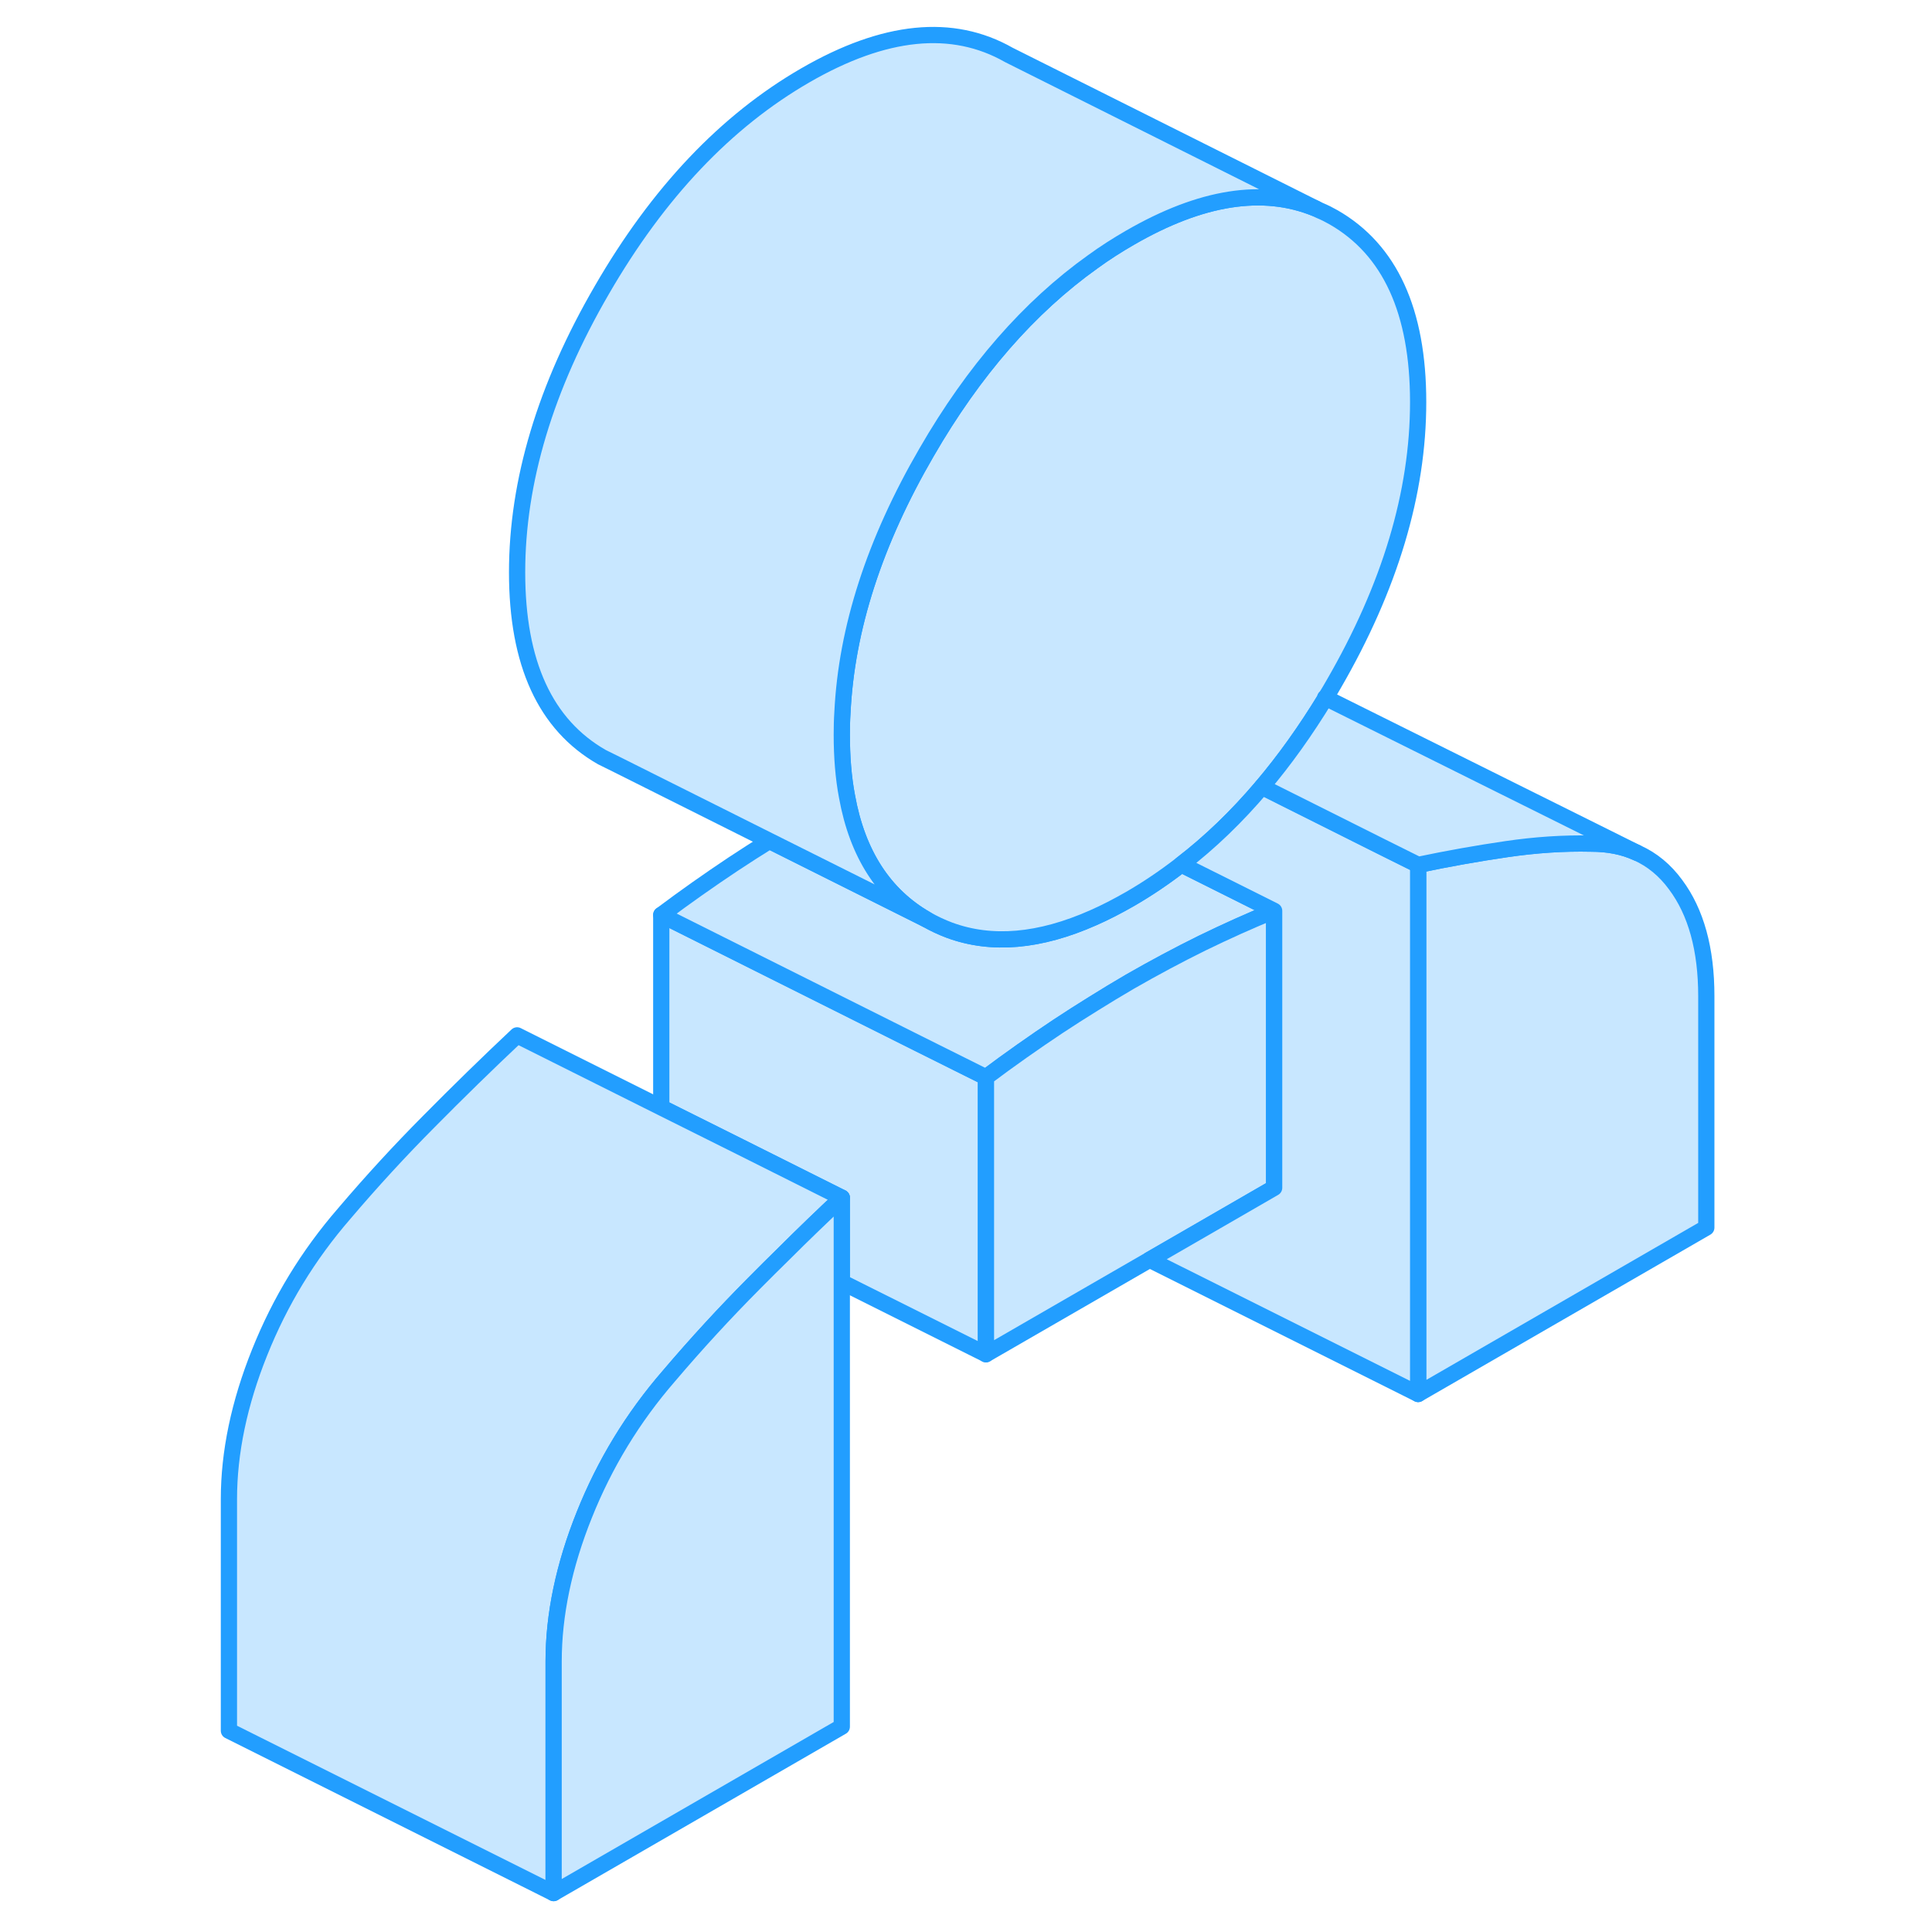 <svg width="48" height="48" viewBox="0 0 96 119" fill="#c8e7ff" xmlns="http://www.w3.org/2000/svg" stroke-width="1px" stroke-linecap="round" stroke-linejoin="round"><path d="M70.119 42.963C70.119 42.963 70.139 42.973 70.149 42.983L70.119 42.963ZM91.709 54.493C91.059 53.603 90.259 52.943 89.339 52.533C88.499 52.143 87.559 51.963 86.499 51.963C84.799 51.923 83.059 52.043 81.289 52.303C79.509 52.563 77.699 52.883 75.849 53.273V85.863L93.599 75.613V61.353C93.599 58.473 92.969 56.183 91.709 54.493Z" stroke="#229EFF" stroke-linejoin="round"/><path d="M49.23 66.353V83.413L40.349 78.974V73.773L34.059 70.624L29.23 68.213V56.353L45.059 64.273L49.23 66.353Z" stroke="#229EFF" stroke-linejoin="round"/><path d="M66.98 56.104C65.499 56.704 64.019 57.374 62.539 58.094C61.059 58.824 59.58 59.614 58.099 60.464C57.349 60.904 56.599 61.354 55.849 61.824C55.12 62.274 54.389 62.744 53.659 63.224C52.189 64.204 50.709 65.244 49.23 66.354L45.059 64.274L29.23 56.354C30.709 55.244 32.189 54.204 33.659 53.224C34.399 52.734 35.149 52.254 35.889 51.794L45.569 56.634C46.029 56.894 46.499 57.114 46.98 57.294C49.58 58.254 52.539 57.994 55.849 56.524C56.58 56.204 57.33 55.814 58.099 55.374C59.19 54.744 60.239 54.034 61.259 53.244L66.98 56.104Z" stroke="#229EFF" stroke-linejoin="round"/><path d="M66.98 56.103V73.163L59.309 77.594L49.23 83.413V66.353C50.709 65.243 52.189 64.204 53.659 63.224C54.389 62.743 55.12 62.273 55.849 61.824C56.599 61.353 57.349 60.904 58.099 60.464C59.58 59.614 61.059 58.824 62.539 58.093C64.019 57.373 65.499 56.703 66.98 56.103Z" stroke="#229EFF" stroke-linejoin="round"/><path d="M75.85 24.764C75.85 30.364 74.109 36.164 70.639 42.154C70.48 42.434 70.32 42.704 70.15 42.974H70.12C70.12 42.974 70.139 42.974 70.15 42.984C68.919 45.004 67.62 46.824 66.23 48.464C64.68 50.294 63.02 51.894 61.26 53.244C60.239 54.034 59.19 54.744 58.1 55.374C57.33 55.814 56.58 56.204 55.85 56.524C52.54 57.994 49.58 58.254 46.98 57.294C46.5 57.114 46.03 56.894 45.57 56.634C42.95 55.134 41.31 52.604 40.67 49.054C40.45 47.894 40.35 46.634 40.35 45.254C40.35 44.804 40.359 44.344 40.389 43.894C40.639 38.714 42.37 33.374 45.57 27.864C48.48 22.824 51.9 18.914 55.81 16.124C56.55 15.584 57.32 15.094 58.1 14.644C62.48 12.114 66.29 11.514 69.54 12.844L69.79 12.964C70.08 13.084 70.359 13.224 70.639 13.384C74.109 15.374 75.85 19.164 75.85 24.764Z" stroke="#229EFF" stroke-linejoin="round"/><path d="M40.35 73.773C39.15 74.903 37.96 76.043 36.8 77.203C36.17 77.823 35.54 78.443 34.92 79.073C33.14 80.863 31.4 82.753 29.7 84.753C27.48 87.313 25.75 90.153 24.49 93.303C23.23 96.444 22.6 99.463 22.6 102.343V116.603L2.6 106.603V92.343C2.6 89.463 3.23 86.444 4.49 83.303C5.75 80.153 7.48 77.313 9.7 74.753C11.4 72.753 13.14 70.863 14.92 69.073C16.69 67.283 18.5 65.513 20.35 63.773L29.23 68.213L34.06 70.623L40.35 73.773Z" stroke="#229EFF" stroke-linejoin="round"/><path d="M40.35 73.773V106.353L22.6 116.603V102.343C22.6 99.463 23.23 96.444 24.49 93.303C25.75 90.153 27.48 87.313 29.7 84.753C31.4 82.753 33.14 80.864 34.92 79.073C35.54 78.444 36.17 77.823 36.8 77.204C37.96 76.043 39.15 74.903 40.35 73.773Z" stroke="#229EFF" stroke-linejoin="round"/><path d="M75.85 53.273V85.863L59.31 77.593L66.98 73.163V56.103L61.26 53.243C63.02 51.893 64.68 50.293 66.23 48.463L73.6 52.153L75.85 53.273Z" stroke="#229EFF" stroke-linejoin="round"/><path d="M89.34 52.533C88.499 52.143 87.559 51.963 86.499 51.963C84.799 51.923 83.059 52.043 81.289 52.303C79.509 52.563 77.7 52.883 75.85 53.273L73.6 52.153L66.23 48.463C67.62 46.823 68.919 45.003 70.149 42.983L89.34 52.533Z" stroke="#229EFF" stroke-linejoin="round"/><path d="M70.149 42.984V42.974" stroke="#229EFF" stroke-linejoin="round"/><path d="M69.54 12.843C66.29 11.513 62.48 12.113 58.1 14.643C57.32 15.093 56.55 15.583 55.81 16.123C51.9 18.913 48.48 22.823 45.57 27.863C42.37 33.373 40.639 38.713 40.389 43.893C40.359 44.343 40.35 44.803 40.35 45.253C40.35 46.633 40.45 47.893 40.67 49.053C41.31 52.603 42.95 55.133 45.57 56.633L35.889 51.793L26.54 47.113L25.57 46.633C22.09 44.643 20.35 40.853 20.35 35.253C20.35 29.653 22.09 23.853 25.57 17.863C29.04 11.863 33.22 7.463 38.1 4.643C42.98 1.823 47.16 1.403 50.639 3.383L69.54 12.843Z" stroke="#229EFF" stroke-linejoin="round"/></svg>